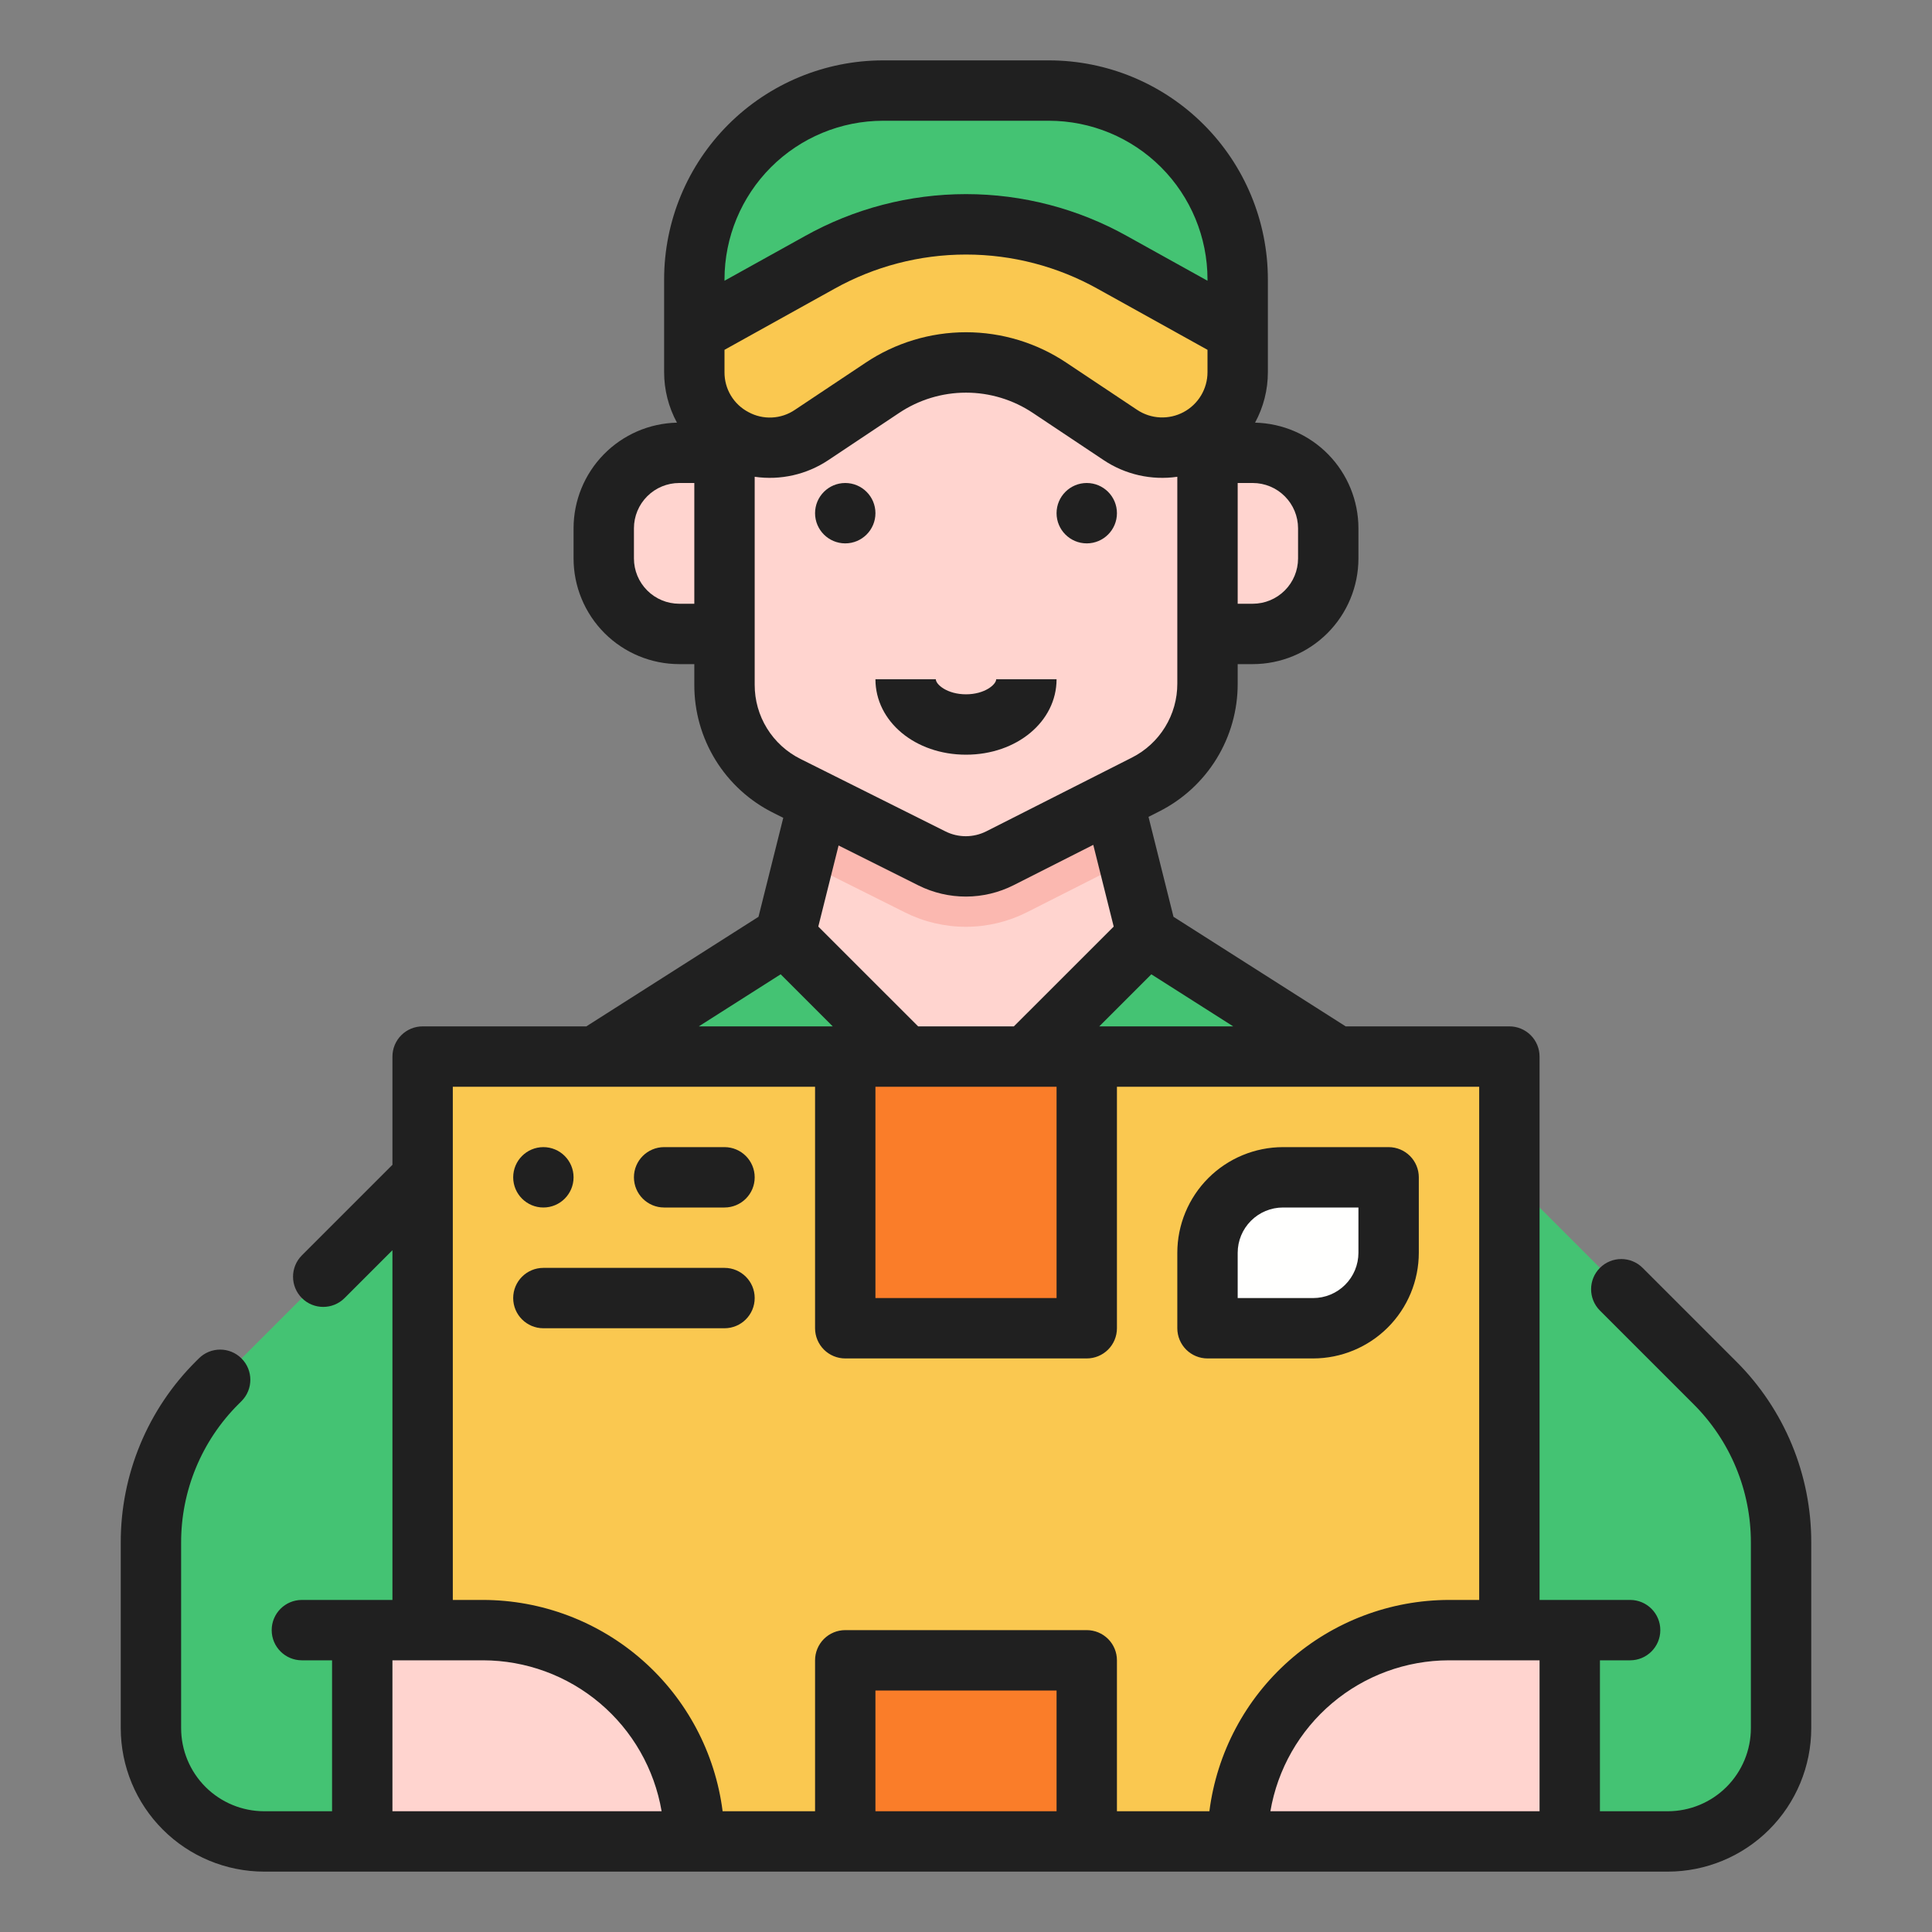 <svg width="120" height="120" viewBox="0 0 120 120" fill="none" xmlns="http://www.w3.org/2000/svg">
<rect x="0" y="0" width="120" height="120" fill="#808080" stroke="none"/>
<path d="M93.75 73.125L106.506 85.881C107.812 87.187 108.848 88.737 109.555 90.443C110.261 92.15 110.625 93.978 110.625 95.825V107.344C110.625 109.209 109.884 110.997 108.566 112.316C107.247 113.634 105.459 114.375 103.594 114.375H97.5V101.25H93.75V73.125Z" fill="#44C373"/>
<path d="M28.125 108.75V71.25L48.75 58.125H71.25L91.875 71.25V108.75H28.125Z" fill="#44C373"/>
<path d="M71.25 58.125L60 69.375L48.75 58.125L50.625 50.625H69.375L71.25 58.125Z" fill="#FFD4CF"/>
<path d="M70.087 53.471L69.375 50.625H50.625L49.902 53.518L56.214 56.674C57.392 57.263 58.691 57.568 60.008 57.565C61.325 57.562 62.624 57.25 63.799 56.655L70.087 53.471Z" fill="#FBB8B0"/>
<path d="M77.812 28.125H75V20.625H45V28.125H42.188C40.944 28.125 39.752 28.619 38.873 29.498C37.994 30.377 37.5 31.569 37.5 32.812V34.688C37.5 35.931 37.994 37.123 38.873 38.002C39.752 38.881 40.944 39.375 42.188 39.375H45V42.529C45 43.835 45.364 45.115 46.05 46.226C46.736 47.337 47.719 48.234 48.887 48.818L57.891 53.32C58.545 53.648 59.267 53.817 59.999 53.815C60.73 53.813 61.452 53.64 62.105 53.31L71.145 48.731C72.305 48.144 73.279 47.247 73.959 46.14C74.64 45.032 75 43.758 75 42.458V39.375H77.812C79.056 39.375 80.248 38.881 81.127 38.002C82.006 37.123 82.5 35.931 82.5 34.688V32.812C82.5 31.569 82.006 30.377 81.127 29.498C80.248 28.619 79.056 28.125 77.812 28.125Z" fill="#FFD4CF"/>
<path d="M50.625 31.875C50.625 30.84 51.465 30 52.5 30C53.535 30 54.375 30.84 54.375 31.875C54.375 32.91 53.535 33.75 52.5 33.75C51.465 33.75 50.625 32.91 50.625 31.875Z" fill="#202020"/>
<path d="M65.625 31.875C65.625 30.84 66.465 30 67.5 30C68.535 30 69.375 30.84 69.375 31.875C69.375 32.91 68.535 33.75 67.5 33.75C66.465 33.75 65.625 32.91 65.625 31.875Z" fill="#202020"/>
<path d="M60 46.875C56.846 46.875 54.375 44.816 54.375 42.188H58.125C58.125 42.518 58.837 43.125 60 43.125C61.163 43.125 61.875 42.518 61.875 42.188H65.625C65.625 44.816 63.154 46.875 60 46.875Z" fill="#202020"/>
<path d="M54.844 5.625H65.156C68.264 5.625 71.245 6.86 73.443 9.057C75.64 11.255 76.875 14.236 76.875 17.344V20.625H43.125V17.344C43.125 14.236 44.36 11.255 46.557 9.057C48.755 6.86 51.736 5.625 54.844 5.625Z" fill="#44C373"/>
<path d="M69.587 27.017L65.2 24.092C63.66 23.065 61.851 22.517 60 22.517C58.149 22.517 56.34 23.065 54.8 24.092L50.413 27.017C49.707 27.487 48.886 27.757 48.039 27.798C47.191 27.839 46.349 27.649 45.601 27.249C44.853 26.849 44.227 26.253 43.791 25.525C43.355 24.797 43.125 23.965 43.125 23.116V20.625L50.894 16.309C53.68 14.761 56.813 13.949 60 13.949C63.186 13.949 66.32 14.761 69.105 16.309L76.875 20.625V23.116C76.875 23.965 76.645 24.797 76.209 25.525C75.773 26.253 75.147 26.849 74.399 27.249C73.651 27.649 72.809 27.839 71.961 27.798C71.114 27.757 70.293 27.487 69.587 27.017Z" fill="#FAC850"/>
<path d="M26.25 65.625H93.75V114.375H26.25V65.625Z" fill="#FAC850"/>
<path d="M30 101.25H22.5V114.375H43.125C43.125 110.894 41.742 107.556 39.281 105.094C36.819 102.633 33.481 101.25 30 101.25Z" fill="#FFD4CF"/>
<path d="M52.5 65.625H67.5V82.5H52.5V65.625Z" fill="#FA7D29"/>
<path d="M52.5 103.125H67.5V114.375H52.5V103.125Z" fill="#FA7D29"/>
<path d="M26.25 73.125L13.494 85.881C12.188 87.187 11.152 88.737 10.445 90.443C9.739 92.15 9.375 93.978 9.375 95.825V107.344C9.375 109.209 10.116 110.997 11.434 112.316C12.753 113.634 14.541 114.375 16.406 114.375H22.5V101.25H26.25V73.125Z" fill="#44C373"/>
<path d="M90 101.25H97.5V114.375H76.875C76.875 110.894 78.258 107.556 80.719 105.094C83.181 102.633 86.519 101.25 90 101.25Z" fill="#FFD4CF"/>
<path d="M31.875 73.125C31.875 72.09 32.715 71.25 33.75 71.25C34.785 71.25 35.625 72.09 35.625 73.125C35.625 74.16 34.785 75 33.75 75C32.715 75 31.875 74.16 31.875 73.125Z" fill="#202020"/>
<path d="M39.375 73.125C39.375 72.09 40.215 71.25 41.25 71.25H45C46.035 71.25 46.875 72.09 46.875 73.125C46.875 74.16 46.035 75 45 75H41.25C40.215 75 39.375 74.16 39.375 73.125Z" fill="#202020"/>
<path d="M31.875 80.625C31.875 79.59 32.715 78.75 33.75 78.75H45C46.035 78.75 46.875 79.59 46.875 80.625C46.875 81.66 46.035 82.5 45 82.5H33.75C32.715 82.5 31.875 81.66 31.875 80.625Z" fill="#202020"/>
<path d="M79.688 73.125H86.25V77.812C86.25 79.056 85.756 80.248 84.877 81.127C83.998 82.006 82.806 82.5 81.562 82.5H75V77.812C75 76.569 75.494 75.377 76.373 74.498C77.252 73.619 78.444 73.125 79.688 73.125Z" fill="#FFFFFE"/>
<path d="M81.562 84.375H75C74.503 84.375 74.026 84.177 73.674 83.826C73.323 83.474 73.125 82.997 73.125 82.5V77.812C73.127 76.073 73.819 74.405 75.049 73.174C76.28 71.944 77.948 71.252 79.688 71.25H86.25C86.747 71.25 87.224 71.448 87.576 71.799C87.927 72.151 88.125 72.628 88.125 73.125V77.812C88.123 79.552 87.431 81.22 86.201 82.451C84.97 83.681 83.302 84.373 81.562 84.375ZM76.875 80.625H81.562C82.308 80.624 83.023 80.328 83.55 79.8C84.078 79.273 84.374 78.558 84.375 77.812V75H79.688C78.942 75.001 78.227 75.297 77.7 75.825C77.172 76.352 76.876 77.067 76.875 77.812V80.625Z" fill="#202020"/>
<path d="M107.832 84.555L102.027 78.75C101.295 78.018 100.107 78.018 99.375 78.75C98.643 79.482 98.643 80.669 99.375 81.402L105.181 87.207C106.316 88.336 107.216 89.679 107.828 91.158C108.441 92.638 108.754 94.224 108.75 95.825V107.344C108.749 108.711 108.205 110.021 107.238 110.988C106.271 111.955 104.961 112.498 103.594 112.5H99.375V103.125H101.25C102.286 103.125 103.125 102.286 103.125 101.25C103.125 100.214 102.286 99.375 101.25 99.375H95.625V65.625C95.625 65.128 95.427 64.651 95.076 64.299C94.724 63.947 94.247 63.75 93.75 63.75H83.582L72.888 56.944L71.336 50.737L71.992 50.404C73.464 49.664 74.7 48.529 75.563 47.125C76.425 45.722 76.88 44.106 76.875 42.458V41.25H77.813C79.552 41.248 81.221 40.556 82.451 39.326C83.681 38.095 84.373 36.427 84.375 34.688V32.812C84.373 31.097 83.7 29.451 82.501 28.225C81.301 26.999 79.669 26.291 77.954 26.252C78.477 25.289 78.751 24.212 78.75 23.116V17.344C78.746 13.74 77.312 10.284 74.764 7.736C72.216 5.188 68.76 3.754 65.156 3.75H54.844C51.24 3.754 47.785 5.188 45.236 7.736C42.688 10.284 41.254 13.74 41.25 17.344V23.116C41.25 24.212 41.524 25.29 42.047 26.252C40.332 26.29 38.7 26.998 37.5 28.224C36.3 29.45 35.627 31.097 35.625 32.812V34.688C35.627 36.427 36.319 38.095 37.549 39.326C38.78 40.556 40.448 41.248 42.188 41.25H43.125V42.529C43.119 44.185 43.578 45.808 44.448 47.216C45.318 48.624 46.565 49.76 48.048 50.495L48.65 50.796L47.112 56.944L36.418 63.75H26.25C25.753 63.75 25.276 63.947 24.924 64.299C24.573 64.651 24.375 65.128 24.375 65.625V72.348L18.75 77.973C18.018 78.706 18.018 79.893 18.75 80.625C19.482 81.357 20.669 81.357 21.402 80.625L24.375 77.652V99.375H18.75C17.715 99.375 16.875 100.214 16.875 101.25C16.875 102.286 17.715 103.125 18.75 103.125H20.625V112.5H16.406C15.039 112.498 13.729 111.955 12.762 110.988C11.795 110.021 11.252 108.711 11.25 107.344V95.825C11.246 94.224 11.559 92.638 12.172 91.159C12.784 89.679 13.684 88.336 14.819 87.207L15 87.026C15.732 86.294 15.732 85.107 15 84.375C14.268 83.643 13.081 83.643 12.349 84.375L12.168 84.555C10.683 86.032 9.506 87.788 8.705 89.723C7.904 91.657 7.494 93.731 7.5 95.825V107.344C7.503 109.705 8.442 111.969 10.112 113.638C11.781 115.308 14.045 116.247 16.406 116.25H103.594C105.955 116.247 108.219 115.308 109.889 113.638C111.558 111.969 112.497 109.705 112.5 107.344V95.825C112.506 93.731 112.096 91.657 111.295 89.723C110.494 87.788 109.317 86.032 107.832 84.555ZM54.375 67.5H65.625V80.625H54.375V67.5ZM68.277 63.75L71.512 60.516L76.597 63.75H68.277ZM46.486 25.596C46.034 25.359 45.656 25.003 45.394 24.565C45.132 24.128 44.996 23.626 45 23.116V21.728L51.805 17.948C54.309 16.546 57.13 15.81 60 15.81C62.87 15.81 65.692 16.546 68.195 17.948L75 21.728V23.116C75 23.625 74.862 24.125 74.6 24.562C74.339 24.998 73.963 25.356 73.515 25.596C73.066 25.836 72.56 25.95 72.052 25.925C71.543 25.901 71.051 25.739 70.628 25.456L66.24 22.532C64.394 21.296 62.222 20.636 60 20.636C57.778 20.636 55.606 21.296 53.76 22.532L49.373 25.456C48.951 25.743 48.458 25.908 47.949 25.932C47.439 25.957 46.933 25.841 46.486 25.596ZM80.625 32.812V34.688C80.624 35.433 80.328 36.148 79.8 36.675C79.273 37.203 78.558 37.499 77.813 37.5H76.875V30H77.813C78.558 30.001 79.273 30.297 79.8 30.825C80.328 31.352 80.624 32.067 80.625 32.812ZM54.844 7.5H65.156C67.766 7.503 70.268 8.541 72.114 10.386C73.959 12.232 74.997 14.734 75 17.344V17.438L70.016 14.67C66.956 12.956 63.507 12.057 60 12.057C56.493 12.057 53.044 12.956 49.984 14.67L45 17.438V17.344C45.003 14.734 46.041 12.232 47.886 10.386C49.732 8.541 52.234 7.503 54.844 7.5ZM42.188 37.5C41.442 37.499 40.727 37.203 40.2 36.675C39.672 36.148 39.376 35.433 39.375 34.688V32.812C39.376 32.067 39.672 31.352 40.2 30.825C40.727 30.297 41.442 30.001 42.188 30H43.125V37.5H42.188ZM46.875 42.529V29.613C48.477 29.845 50.107 29.476 51.453 28.577L55.84 25.652C57.071 24.828 58.519 24.388 60 24.388C61.481 24.388 62.929 24.828 64.16 25.652L68.547 28.577C69.893 29.476 71.523 29.845 73.125 29.613V42.458C73.128 43.412 72.865 44.348 72.365 45.16C71.866 45.973 71.15 46.63 70.298 47.059L61.258 51.637C60.865 51.834 60.433 51.937 59.994 51.939C59.555 51.94 59.122 51.839 58.729 51.643L49.725 47.142C48.867 46.716 48.145 46.058 47.641 45.243C47.137 44.428 46.872 43.488 46.875 42.529ZM57.052 54.998C57.969 55.454 58.979 55.69 60.004 55.688C61.028 55.685 62.037 55.444 62.952 54.983L67.905 52.475L69.174 57.551L62.973 63.75H57.027L50.826 57.55L52.086 52.514L57.052 54.998ZM48.488 60.515L51.723 63.75H43.403L48.488 60.515ZM28.125 67.5H50.625V82.5C50.625 82.997 50.823 83.474 51.174 83.826C51.526 84.177 52.003 84.375 52.5 84.375H67.5C67.997 84.375 68.474 84.177 68.826 83.826C69.177 83.474 69.375 82.997 69.375 82.5V67.5H91.875V99.375H90C86.348 99.38 82.823 100.715 80.083 103.131C77.344 105.546 75.579 108.877 75.117 112.5H69.375V103.125C69.375 102.628 69.177 102.151 68.826 101.799C68.474 101.448 67.997 101.25 67.5 101.25H52.5C52.003 101.25 51.526 101.448 51.174 101.799C50.823 102.151 50.625 102.628 50.625 103.125V112.5H44.883C44.421 108.877 42.656 105.546 39.917 103.131C37.178 100.715 33.652 99.38 30 99.375H28.125V67.5ZM24.375 112.5V103.125H30C32.658 103.128 35.229 104.071 37.259 105.787C39.289 107.502 40.647 109.88 41.094 112.5H24.375ZM54.375 112.5V105H65.625V112.5H54.375ZM95.625 112.5H78.906C79.353 109.88 80.711 107.502 82.741 105.787C84.771 104.071 87.342 103.128 90 103.125H95.625V112.5Z" fill="#202020"/>
</svg>
